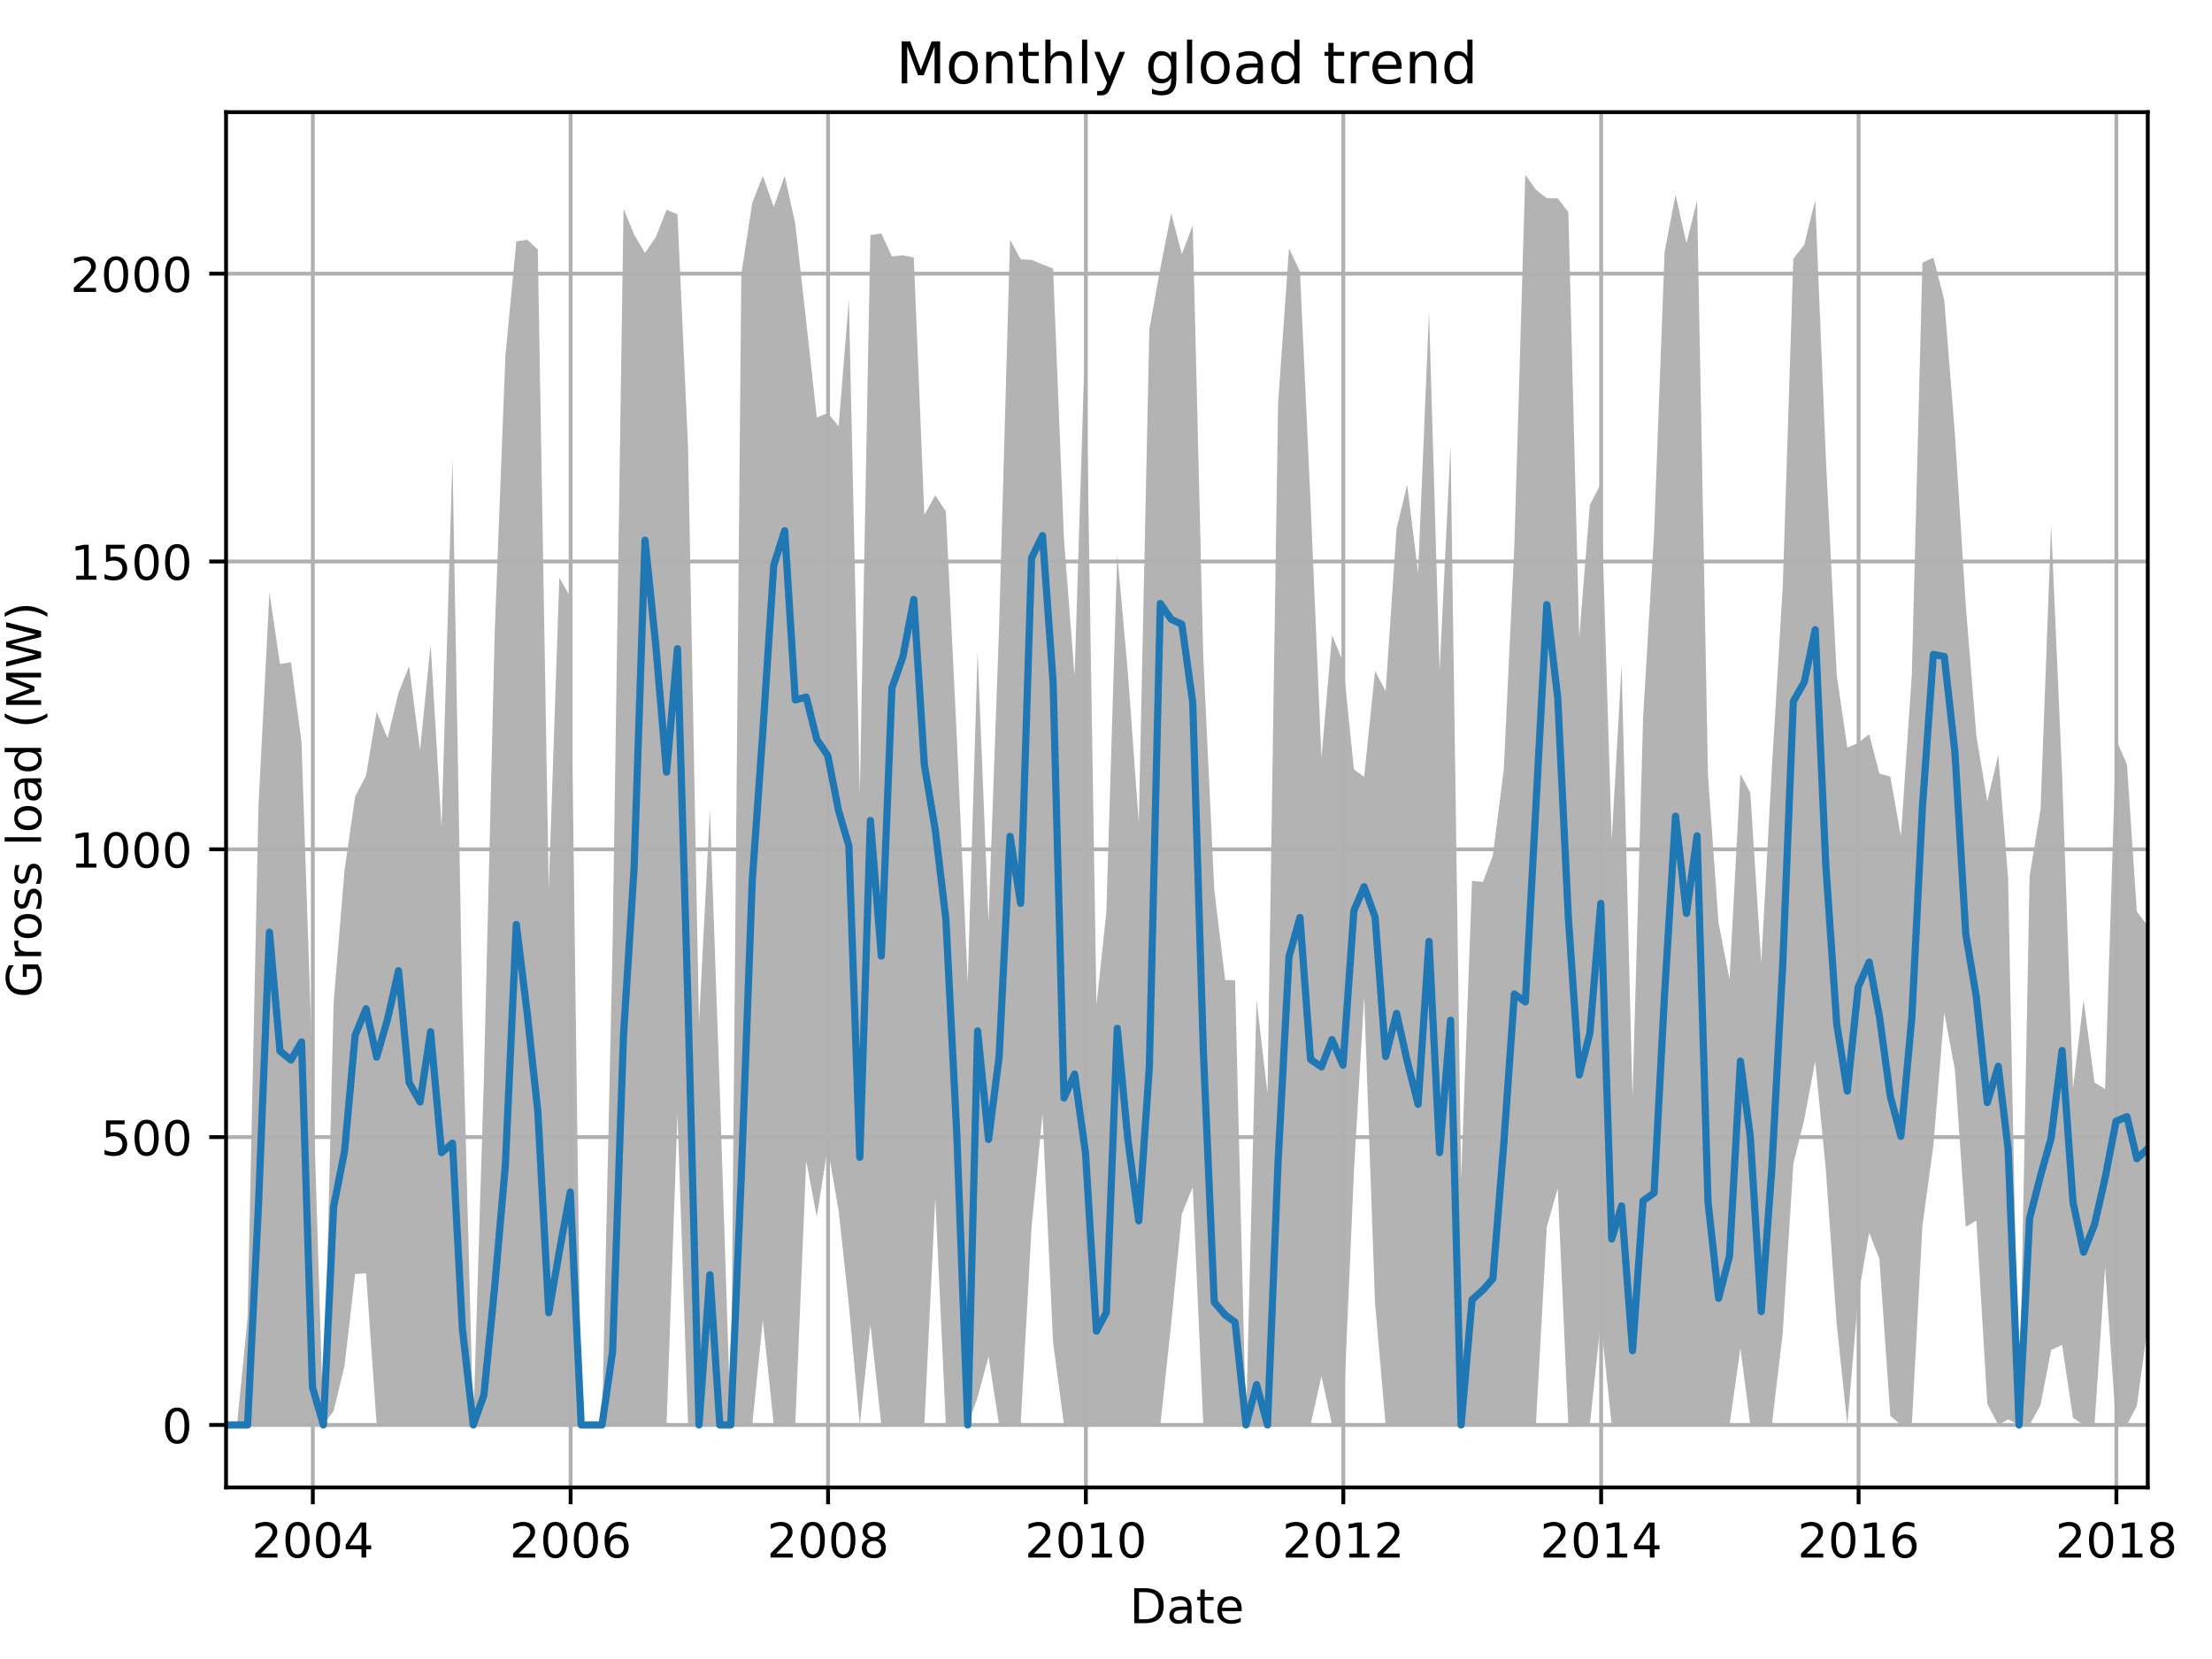 <?xml version="1.0" encoding="utf-8" standalone="no"?>
<!DOCTYPE svg PUBLIC "-//W3C//DTD SVG 1.1//EN"
  "http://www.w3.org/Graphics/SVG/1.1/DTD/svg11.dtd">
<!-- Created with matplotlib (http://matplotlib.org/) -->
<svg height="345.6pt" version="1.1" viewBox="0 0 460.8 345.6" width="460.8pt" xmlns="http://www.w3.org/2000/svg" xmlns:xlink="http://www.w3.org/1999/xlink">
 <defs>
  <style type="text/css">
*{stroke-linecap:butt;stroke-linejoin:round;}
  </style>
 </defs>
 <g id="figure_1">
  <g id="patch_1">
   <path d="M 0 345.6 
L 460.8 345.6 
L 460.8 0 
L 0 0 
z
" style="fill:none;"/>
  </g>
  <g id="axes_1">
   <g id="patch_2">
    <path d="M 47.092 309.863 
L 447.42 309.863 
L 447.42 23.365 
L 47.092 23.365 
z
" style="fill:none;"/>
   </g>
   <g id="PolyCollection_1">
    <path clip-path="url(#p7b2bfd379c)" d="M 47.092 296.841 
L 47.092 296.841 
L 49.37 296.841 
L 51.574 296.841 
L 53.851 296.841 
L 56.129 296.841 
L 58.333 296.841 
L 60.61 296.841 
L 62.814 296.841 
L 65.092 296.841 
L 67.369 296.841 
L 69.5 293.933 
L 71.778 284.49 
L 73.982 265.393 
L 76.259 265.273 
L 78.463 296.841 
L 80.741 296.841 
L 83.018 296.841 
L 85.222 296.841 
L 87.5 296.841 
L 89.704 296.841 
L 91.981 296.841 
L 94.259 296.841 
L 96.316 296.841 
L 98.593 296.841 
L 100.797 296.841 
L 103.075 296.841 
L 105.279 296.841 
L 107.556 296.841 
L 109.834 296.841 
L 112.038 296.841 
L 114.316 296.841 
L 116.52 296.841 
L 118.797 296.841 
L 121.075 296.841 
L 123.132 296.841 
L 125.409 296.841 
L 127.613 296.841 
L 129.891 296.841 
L 132.095 296.841 
L 134.372 296.841 
L 136.65 296.841 
L 138.854 296.841 
L 141.131 232.042 
L 143.335 296.841 
L 145.613 296.841 
L 147.89 296.841 
L 149.948 296.841 
L 152.225 296.841 
L 154.429 296.841 
L 156.707 296.841 
L 158.911 275.017 
L 161.188 296.841 
L 163.466 296.841 
L 165.67 296.841 
L 167.947 241.845 
L 170.151 253.492 
L 172.429 239.042 
L 174.706 252.233 
L 176.837 271.899 
L 179.114 296.841 
L 181.318 275.976 
L 183.596 296.841 
L 185.8 296.841 
L 188.077 296.841 
L 190.355 296.841 
L 192.559 296.841 
L 194.837 249.595 
L 197.041 296.841 
L 199.318 296.841 
L 201.596 296.841 
L 203.653 291.085 
L 205.93 282.601 
L 208.134 296.841 
L 210.412 296.841 
L 212.616 296.841 
L 214.893 255.71 
L 217.171 232.087 
L 219.375 279.618 
L 221.652 296.841 
L 223.856 296.841 
L 226.134 296.841 
L 228.411 296.841 
L 230.469 296.841 
L 232.746 296.841 
L 234.95 296.841 
L 237.228 296.841 
L 239.432 296.841 
L 241.709 296.841 
L 243.987 275.736 
L 246.191 252.952 
L 248.468 247.256 
L 250.672 296.841 
L 252.95 296.841 
L 255.227 296.841 
L 257.284 296.841 
L 259.562 296.841 
L 261.766 296.841 
L 264.043 296.841 
L 266.248 296.841 
L 268.525 296.841 
L 270.803 296.841 
L 273.007 296.841 
L 275.284 286.648 
L 277.488 296.841 
L 279.766 296.841 
L 282.043 244.109 
L 284.174 207.61 
L 286.451 271.539 
L 288.655 296.841 
L 290.933 296.841 
L 293.137 296.841 
L 295.414 296.841 
L 297.692 296.841 
L 299.896 296.841 
L 302.173 296.841 
L 304.377 296.841 
L 306.655 296.841 
L 308.932 296.841 
L 310.99 296.841 
L 313.267 296.841 
L 315.471 296.841 
L 317.749 296.841 
L 319.953 296.841 
L 322.23 255.59 
L 324.508 247.556 
L 326.712 296.841 
L 328.989 296.841 
L 331.193 296.841 
L 333.471 275.256 
L 335.748 296.841 
L 337.805 296.841 
L 340.083 296.841 
L 342.287 296.841 
L 344.564 296.841 
L 346.769 296.841 
L 349.046 296.841 
L 351.324 296.841 
L 353.528 296.841 
L 355.805 296.841 
L 358.009 296.841 
L 360.287 296.841 
L 362.564 280.862 
L 364.621 296.841 
L 366.899 296.841 
L 369.103 296.841 
L 371.38 277.655 
L 373.584 242.43 
L 375.862 233.197 
L 378.139 221.115 
L 380.343 243.479 
L 382.621 275.856 
L 384.825 296.841 
L 387.102 270.1 
L 389.38 256.775 
L 391.511 262.246 
L 393.788 294.967 
L 395.992 296.841 
L 398.27 296.841 
L 400.474 255.351 
L 402.751 238.683 
L 405.029 210.997 
L 407.233 222.779 
L 409.51 255.59 
L 411.714 254.271 
L 413.992 292.464 
L 416.269 296.841 
L 418.326 295.687 
L 420.604 296.841 
L 422.808 296.841 
L 425.085 292.644 
L 427.29 281.252 
L 429.567 280.173 
L 431.845 295.357 
L 434.049 296.841 
L 436.326 296.841 
L 438.53 263.924 
L 440.808 296.841 
L 443.085 296.841 
L 445.142 292.869 
L 447.42 276.216 
L 447.42 192.875 
L 447.42 192.875 
L 445.142 189.893 
L 443.085 159.24 
L 440.808 154.023 
L 438.53 226.871 
L 436.326 225.492 
L 434.049 208.344 
L 431.845 226.691 
L 429.567 161.218 
L 427.29 109.4 
L 425.085 168.608 
L 422.808 182.473 
L 420.604 296.841 
L 418.326 182.998 
L 416.269 157.261 
L 413.992 166.914 
L 411.714 153.244 
L 409.51 126.173 
L 407.233 90.304 
L 405.029 62.514 
L 402.751 53.655 
L 400.474 54.735 
L 398.27 140.473 
L 395.992 174.199 
L 393.788 161.773 
L 391.511 161.158 
L 389.38 152.944 
L 387.102 154.743 
L 384.825 155.747 
L 382.621 140.593 
L 380.343 95.041 
L 378.139 41.664 
L 375.862 50.987 
L 373.584 53.895 
L 371.38 122.201 
L 369.103 160.199 
L 366.899 200.55 
L 364.621 165.16 
L 362.564 161.248 
L 360.287 203.997 
L 358.009 192.276 
L 355.805 161.593 
L 353.528 41.784 
L 351.324 50.657 
L 349.046 40.585 
L 346.769 52.456 
L 344.564 111.274 
L 342.287 149.467 
L 340.083 228.58 
L 337.805 138.569 
L 335.748 175.008 
L 333.471 100.826 
L 331.193 105.158 
L 328.989 132.829 
L 326.712 44.182 
L 324.508 41.304 
L 322.23 41.304 
L 319.953 39.505 
L 317.749 36.388 
L 315.471 113.492 
L 313.267 160.319 
L 310.99 178.201 
L 308.932 183.732 
L 306.655 183.477 
L 304.377 245.488 
L 302.173 92.747 
L 299.896 139.799 
L 297.692 64.927 
L 295.414 119.383 
L 293.137 100.976 
L 290.933 110.135 
L 288.655 143.951 
L 286.451 139.754 
L 284.174 161.833 
L 282.043 160.259 
L 279.766 137.835 
L 277.488 132.319 
L 275.284 157.861 
L 273.007 104.499 
L 270.803 56.533 
L 268.525 51.737 
L 266.248 84.024 
L 264.043 227.725 
L 261.766 208.359 
L 259.562 296.841 
L 257.284 204.207 
L 255.227 204.147 
L 252.95 185.261 
L 250.672 137.04 
L 248.468 46.94 
L 246.191 52.936 
L 243.987 44.422 
L 241.709 55.934 
L 239.432 68.525 
L 237.228 171.411 
L 234.95 140.038 
L 232.746 115.426 
L 230.469 190.117 
L 228.411 209.304 
L 226.134 67.655 
L 223.856 140.833 
L 221.652 112.413 
L 219.375 55.934 
L 217.171 55.094 
L 214.893 54.135 
L 212.616 54.015 
L 210.412 49.938 
L 208.134 130.355 
L 205.93 192.126 
L 203.653 135.751 
L 201.596 204.747 
L 199.318 153.589 
L 197.041 106.537 
L 194.837 103.18 
L 192.559 107.257 
L 190.355 53.655 
L 188.077 53.176 
L 185.8 53.415 
L 183.596 48.619 
L 181.318 48.979 
L 179.114 165.415 
L 176.837 62.409 
L 174.706 88.79 
L 172.429 86.032 
L 170.151 86.991 
L 167.947 66.966 
L 165.67 46.58 
L 163.466 36.628 
L 161.188 43.103 
L 158.911 36.628 
L 156.707 42.263 
L 154.429 57.118 
L 152.225 296.841 
L 149.948 227.231 
L 147.89 168.593 
L 145.613 213.201 
L 143.335 93.107 
L 141.131 44.662 
L 138.854 43.702 
L 136.65 49.338 
L 134.372 52.696 
L 132.095 48.859 
L 129.891 43.463 
L 127.613 196.788 
L 125.409 296.841 
L 123.132 296.841 
L 121.075 296.841 
L 118.797 124.315 
L 116.52 120.342 
L 114.316 185.141 
L 112.038 51.977 
L 109.834 49.938 
L 107.556 50.298 
L 105.279 74.236 
L 103.075 131.18 
L 100.797 224.833 
L 98.593 296.841 
L 96.316 210.563 
L 94.259 95.385 
L 91.981 172.31 
L 89.704 134.238 
L 87.5 156.302 
L 85.222 138.794 
L 83.018 144.31 
L 80.741 153.783 
L 78.463 148.267 
L 76.259 161.578 
L 73.982 165.925 
L 71.778 181.244 
L 69.5 208.854 
L 67.369 296.841 
L 65.092 222.569 
L 62.814 154.623 
L 60.61 137.955 
L 58.333 138.315 
L 56.129 123.445 
L 53.851 167.813 
L 51.574 274.492 
L 49.37 296.841 
L 47.092 296.841 
z
" style="fill:#808080;fill-opacity:0.6;"/>
   </g>
   <g id="matplotlib.axis_1">
    <g id="xtick_1">
     <g id="line2d_1">
      <path clip-path="url(#p7b2bfd379c)" d="M 65.165 309.863 
L 65.165 23.365 
" style="fill:none;stroke:#b0b0b0;stroke-linecap:square;stroke-width:0.8;"/>
     </g>
     <g id="line2d_2">
      <defs>
       <path d="M 0 0 
L 0 3.5 
" id="mcace3ba186" style="stroke:#000000;stroke-width:0.8;"/>
      </defs>
      <g>
       <use style="stroke:#000000;stroke-width:0.8;" x="65.165" xlink:href="#mcace3ba186" y="309.863"/>
      </g>
     </g>
     <g id="text_1">
      <!-- 2004 -->
      <defs>
       <path d="M 19.188 8.297 
L 53.609 8.297 
L 53.609 0 
L 7.328 0 
L 7.328 8.297 
Q 12.938 14.109 22.625 23.891 
Q 32.328 33.688 34.812 36.531 
Q 39.547 41.844 41.422 45.531 
Q 43.312 49.219 43.312 52.781 
Q 43.312 58.594 39.234 62.25 
Q 35.156 65.922 28.609 65.922 
Q 23.969 65.922 18.812 64.312 
Q 13.672 62.703 7.812 59.422 
L 7.812 69.391 
Q 13.766 71.781 18.938 73 
Q 24.125 74.219 28.422 74.219 
Q 39.75 74.219 46.484 68.547 
Q 53.219 62.891 53.219 53.422 
Q 53.219 48.922 51.531 44.891 
Q 49.859 40.875 45.406 35.406 
Q 44.188 33.984 37.641 27.219 
Q 31.109 20.453 19.188 8.297 
z
" id="DejaVuSans-32"/>
       <path d="M 31.781 66.406 
Q 24.172 66.406 20.328 58.906 
Q 16.5 51.422 16.5 36.375 
Q 16.5 21.391 20.328 13.891 
Q 24.172 6.391 31.781 6.391 
Q 39.453 6.391 43.281 13.891 
Q 47.125 21.391 47.125 36.375 
Q 47.125 51.422 43.281 58.906 
Q 39.453 66.406 31.781 66.406 
z
M 31.781 74.219 
Q 44.047 74.219 50.516 64.516 
Q 56.984 54.828 56.984 36.375 
Q 56.984 17.969 50.516 8.266 
Q 44.047 -1.422 31.781 -1.422 
Q 19.531 -1.422 13.062 8.266 
Q 6.594 17.969 6.594 36.375 
Q 6.594 54.828 13.062 64.516 
Q 19.531 74.219 31.781 74.219 
z
" id="DejaVuSans-30"/>
       <path d="M 37.797 64.312 
L 12.891 25.391 
L 37.797 25.391 
z
M 35.203 72.906 
L 47.609 72.906 
L 47.609 25.391 
L 58.016 25.391 
L 58.016 17.188 
L 47.609 17.188 
L 47.609 0 
L 37.797 0 
L 37.797 17.188 
L 4.891 17.188 
L 4.891 26.703 
z
" id="DejaVuSans-34"/>
      </defs>
      <g transform="translate(52.44 324.462)scale(0.1 -0.1)">
       <use xlink:href="#DejaVuSans-32"/>
       <use x="63.623" xlink:href="#DejaVuSans-30"/>
       <use x="127.246" xlink:href="#DejaVuSans-30"/>
       <use x="190.869" xlink:href="#DejaVuSans-34"/>
      </g>
     </g>
    </g>
    <g id="xtick_2">
     <g id="line2d_3">
      <path clip-path="url(#p7b2bfd379c)" d="M 118.871 309.863 
L 118.871 23.365 
" style="fill:none;stroke:#b0b0b0;stroke-linecap:square;stroke-width:0.8;"/>
     </g>
     <g id="line2d_4">
      <g>
       <use style="stroke:#000000;stroke-width:0.8;" x="118.871" xlink:href="#mcace3ba186" y="309.863"/>
      </g>
     </g>
     <g id="text_2">
      <!-- 2006 -->
      <defs>
       <path d="M 33.016 40.375 
Q 26.375 40.375 22.484 35.828 
Q 18.609 31.297 18.609 23.391 
Q 18.609 15.531 22.484 10.953 
Q 26.375 6.391 33.016 6.391 
Q 39.656 6.391 43.531 10.953 
Q 47.406 15.531 47.406 23.391 
Q 47.406 31.297 43.531 35.828 
Q 39.656 40.375 33.016 40.375 
z
M 52.594 71.297 
L 52.594 62.312 
Q 48.875 64.062 45.094 64.984 
Q 41.312 65.922 37.594 65.922 
Q 27.828 65.922 22.672 59.328 
Q 17.531 52.734 16.797 39.406 
Q 19.672 43.656 24.016 45.922 
Q 28.375 48.188 33.594 48.188 
Q 44.578 48.188 50.953 41.516 
Q 57.328 34.859 57.328 23.391 
Q 57.328 12.156 50.688 5.359 
Q 44.047 -1.422 33.016 -1.422 
Q 20.359 -1.422 13.672 8.266 
Q 6.984 17.969 6.984 36.375 
Q 6.984 53.656 15.188 63.938 
Q 23.391 74.219 37.203 74.219 
Q 40.922 74.219 44.703 73.484 
Q 48.484 72.75 52.594 71.297 
z
" id="DejaVuSans-36"/>
      </defs>
      <g transform="translate(106.146 324.462)scale(0.1 -0.1)">
       <use xlink:href="#DejaVuSans-32"/>
       <use x="63.623" xlink:href="#DejaVuSans-30"/>
       <use x="127.246" xlink:href="#DejaVuSans-30"/>
       <use x="190.869" xlink:href="#DejaVuSans-36"/>
      </g>
     </g>
    </g>
    <g id="xtick_3">
     <g id="line2d_5">
      <path clip-path="url(#p7b2bfd379c)" d="M 172.502 309.863 
L 172.502 23.365 
" style="fill:none;stroke:#b0b0b0;stroke-linecap:square;stroke-width:0.8;"/>
     </g>
     <g id="line2d_6">
      <g>
       <use style="stroke:#000000;stroke-width:0.8;" x="172.502" xlink:href="#mcace3ba186" y="309.863"/>
      </g>
     </g>
     <g id="text_3">
      <!-- 2008 -->
      <defs>
       <path d="M 31.781 34.625 
Q 24.75 34.625 20.719 30.859 
Q 16.703 27.094 16.703 20.516 
Q 16.703 13.922 20.719 10.156 
Q 24.75 6.391 31.781 6.391 
Q 38.812 6.391 42.859 10.172 
Q 46.922 13.969 46.922 20.516 
Q 46.922 27.094 42.891 30.859 
Q 38.875 34.625 31.781 34.625 
z
M 21.922 38.812 
Q 15.578 40.375 12.031 44.719 
Q 8.5 49.078 8.5 55.328 
Q 8.5 64.062 14.719 69.141 
Q 20.953 74.219 31.781 74.219 
Q 42.672 74.219 48.875 69.141 
Q 55.078 64.062 55.078 55.328 
Q 55.078 49.078 51.531 44.719 
Q 48 40.375 41.703 38.812 
Q 48.828 37.156 52.797 32.312 
Q 56.781 27.484 56.781 20.516 
Q 56.781 9.906 50.312 4.234 
Q 43.844 -1.422 31.781 -1.422 
Q 19.734 -1.422 13.25 4.234 
Q 6.781 9.906 6.781 20.516 
Q 6.781 27.484 10.781 32.312 
Q 14.797 37.156 21.922 38.812 
z
M 18.312 54.391 
Q 18.312 48.734 21.844 45.562 
Q 25.391 42.391 31.781 42.391 
Q 38.141 42.391 41.719 45.562 
Q 45.312 48.734 45.312 54.391 
Q 45.312 60.062 41.719 63.234 
Q 38.141 66.406 31.781 66.406 
Q 25.391 66.406 21.844 63.234 
Q 18.312 60.062 18.312 54.391 
z
" id="DejaVuSans-38"/>
      </defs>
      <g transform="translate(159.777 324.462)scale(0.1 -0.1)">
       <use xlink:href="#DejaVuSans-32"/>
       <use x="63.623" xlink:href="#DejaVuSans-30"/>
       <use x="127.246" xlink:href="#DejaVuSans-30"/>
       <use x="190.869" xlink:href="#DejaVuSans-38"/>
      </g>
     </g>
    </g>
    <g id="xtick_4">
     <g id="line2d_7">
      <path clip-path="url(#p7b2bfd379c)" d="M 226.207 309.863 
L 226.207 23.365 
" style="fill:none;stroke:#b0b0b0;stroke-linecap:square;stroke-width:0.8;"/>
     </g>
     <g id="line2d_8">
      <g>
       <use style="stroke:#000000;stroke-width:0.8;" x="226.207" xlink:href="#mcace3ba186" y="309.863"/>
      </g>
     </g>
     <g id="text_4">
      <!-- 2010 -->
      <defs>
       <path d="M 12.406 8.297 
L 28.516 8.297 
L 28.516 63.922 
L 10.984 60.406 
L 10.984 69.391 
L 28.422 72.906 
L 38.281 72.906 
L 38.281 8.297 
L 54.391 8.297 
L 54.391 0 
L 12.406 0 
z
" id="DejaVuSans-31"/>
      </defs>
      <g transform="translate(213.482 324.462)scale(0.1 -0.1)">
       <use xlink:href="#DejaVuSans-32"/>
       <use x="63.623" xlink:href="#DejaVuSans-30"/>
       <use x="127.246" xlink:href="#DejaVuSans-31"/>
       <use x="190.869" xlink:href="#DejaVuSans-30"/>
      </g>
     </g>
    </g>
    <g id="xtick_5">
     <g id="line2d_9">
      <path clip-path="url(#p7b2bfd379c)" d="M 279.839 309.863 
L 279.839 23.365 
" style="fill:none;stroke:#b0b0b0;stroke-linecap:square;stroke-width:0.8;"/>
     </g>
     <g id="line2d_10">
      <g>
       <use style="stroke:#000000;stroke-width:0.8;" x="279.839" xlink:href="#mcace3ba186" y="309.863"/>
      </g>
     </g>
     <g id="text_5">
      <!-- 2012 -->
      <g transform="translate(267.114 324.462)scale(0.1 -0.1)">
       <use xlink:href="#DejaVuSans-32"/>
       <use x="63.623" xlink:href="#DejaVuSans-30"/>
       <use x="127.246" xlink:href="#DejaVuSans-31"/>
       <use x="190.869" xlink:href="#DejaVuSans-32"/>
      </g>
     </g>
    </g>
    <g id="xtick_6">
     <g id="line2d_11">
      <path clip-path="url(#p7b2bfd379c)" d="M 333.544 309.863 
L 333.544 23.365 
" style="fill:none;stroke:#b0b0b0;stroke-linecap:square;stroke-width:0.8;"/>
     </g>
     <g id="line2d_12">
      <g>
       <use style="stroke:#000000;stroke-width:0.8;" x="333.544" xlink:href="#mcace3ba186" y="309.863"/>
      </g>
     </g>
     <g id="text_6">
      <!-- 2014 -->
      <g transform="translate(320.819 324.462)scale(0.1 -0.1)">
       <use xlink:href="#DejaVuSans-32"/>
       <use x="63.623" xlink:href="#DejaVuSans-30"/>
       <use x="127.246" xlink:href="#DejaVuSans-31"/>
       <use x="190.869" xlink:href="#DejaVuSans-34"/>
      </g>
     </g>
    </g>
    <g id="xtick_7">
     <g id="line2d_13">
      <path clip-path="url(#p7b2bfd379c)" d="M 387.176 309.863 
L 387.176 23.365 
" style="fill:none;stroke:#b0b0b0;stroke-linecap:square;stroke-width:0.8;"/>
     </g>
     <g id="line2d_14">
      <g>
       <use style="stroke:#000000;stroke-width:0.8;" x="387.176" xlink:href="#mcace3ba186" y="309.863"/>
      </g>
     </g>
     <g id="text_7">
      <!-- 2016 -->
      <g transform="translate(374.451 324.462)scale(0.1 -0.1)">
       <use xlink:href="#DejaVuSans-32"/>
       <use x="63.623" xlink:href="#DejaVuSans-30"/>
       <use x="127.246" xlink:href="#DejaVuSans-31"/>
       <use x="190.869" xlink:href="#DejaVuSans-36"/>
      </g>
     </g>
    </g>
    <g id="xtick_8">
     <g id="line2d_15">
      <path clip-path="url(#p7b2bfd379c)" d="M 440.881 309.863 
L 440.881 23.365 
" style="fill:none;stroke:#b0b0b0;stroke-linecap:square;stroke-width:0.8;"/>
     </g>
     <g id="line2d_16">
      <g>
       <use style="stroke:#000000;stroke-width:0.8;" x="440.881" xlink:href="#mcace3ba186" y="309.863"/>
      </g>
     </g>
     <g id="text_8">
      <!-- 2018 -->
      <g transform="translate(428.156 324.462)scale(0.1 -0.1)">
       <use xlink:href="#DejaVuSans-32"/>
       <use x="63.623" xlink:href="#DejaVuSans-30"/>
       <use x="127.246" xlink:href="#DejaVuSans-31"/>
       <use x="190.869" xlink:href="#DejaVuSans-38"/>
      </g>
     </g>
    </g>
    <g id="text_9">
     <!-- Date -->
     <defs>
      <path d="M 19.672 64.797 
L 19.672 8.109 
L 31.594 8.109 
Q 46.688 8.109 53.688 14.938 
Q 60.688 21.781 60.688 36.531 
Q 60.688 51.172 53.688 57.984 
Q 46.688 64.797 31.594 64.797 
z
M 9.812 72.906 
L 30.078 72.906 
Q 51.266 72.906 61.172 64.094 
Q 71.094 55.281 71.094 36.531 
Q 71.094 17.672 61.125 8.828 
Q 51.172 0 30.078 0 
L 9.812 0 
z
" id="DejaVuSans-44"/>
      <path d="M 34.281 27.484 
Q 23.391 27.484 19.188 25 
Q 14.984 22.516 14.984 16.5 
Q 14.984 11.719 18.141 8.906 
Q 21.297 6.109 26.703 6.109 
Q 34.188 6.109 38.703 11.406 
Q 43.219 16.703 43.219 25.484 
L 43.219 27.484 
z
M 52.203 31.203 
L 52.203 0 
L 43.219 0 
L 43.219 8.297 
Q 40.141 3.328 35.547 0.953 
Q 30.953 -1.422 24.312 -1.422 
Q 15.922 -1.422 10.953 3.297 
Q 6 8.016 6 15.922 
Q 6 25.141 12.172 29.828 
Q 18.359 34.516 30.609 34.516 
L 43.219 34.516 
L 43.219 35.406 
Q 43.219 41.609 39.141 45 
Q 35.062 48.391 27.688 48.391 
Q 23 48.391 18.547 47.266 
Q 14.109 46.141 10.016 43.891 
L 10.016 52.203 
Q 14.938 54.109 19.578 55.047 
Q 24.219 56 28.609 56 
Q 40.484 56 46.344 49.844 
Q 52.203 43.703 52.203 31.203 
z
" id="DejaVuSans-61"/>
      <path d="M 18.312 70.219 
L 18.312 54.688 
L 36.812 54.688 
L 36.812 47.703 
L 18.312 47.703 
L 18.312 18.016 
Q 18.312 11.328 20.141 9.422 
Q 21.969 7.516 27.594 7.516 
L 36.812 7.516 
L 36.812 0 
L 27.594 0 
Q 17.188 0 13.234 3.875 
Q 9.281 7.766 9.281 18.016 
L 9.281 47.703 
L 2.688 47.703 
L 2.688 54.688 
L 9.281 54.688 
L 9.281 70.219 
z
" id="DejaVuSans-74"/>
      <path d="M 56.203 29.594 
L 56.203 25.203 
L 14.891 25.203 
Q 15.484 15.922 20.484 11.062 
Q 25.484 6.203 34.422 6.203 
Q 39.594 6.203 44.453 7.469 
Q 49.312 8.734 54.109 11.281 
L 54.109 2.781 
Q 49.266 0.734 44.188 -0.344 
Q 39.109 -1.422 33.891 -1.422 
Q 20.797 -1.422 13.156 6.188 
Q 5.516 13.812 5.516 26.812 
Q 5.516 40.234 12.766 48.109 
Q 20.016 56 32.328 56 
Q 43.359 56 49.781 48.891 
Q 56.203 41.797 56.203 29.594 
z
M 47.219 32.234 
Q 47.125 39.594 43.094 43.984 
Q 39.062 48.391 32.422 48.391 
Q 24.906 48.391 20.391 44.141 
Q 15.875 39.891 15.188 32.172 
z
" id="DejaVuSans-65"/>
     </defs>
     <g transform="translate(235.305 338.14)scale(0.1 -0.1)">
      <use xlink:href="#DejaVuSans-44"/>
      <use x="77.002" xlink:href="#DejaVuSans-61"/>
      <use x="138.281" xlink:href="#DejaVuSans-74"/>
      <use x="177.49" xlink:href="#DejaVuSans-65"/>
     </g>
    </g>
   </g>
   <g id="matplotlib.axis_2">
    <g id="ytick_1">
     <g id="line2d_17">
      <path clip-path="url(#p7b2bfd379c)" d="M 47.092 296.841 
L 447.42 296.841 
" style="fill:none;stroke:#b0b0b0;stroke-linecap:square;stroke-width:0.8;"/>
     </g>
     <g id="line2d_18">
      <defs>
       <path d="M 0 0 
L -3.5 0 
" id="m959f19e712" style="stroke:#000000;stroke-width:0.8;"/>
      </defs>
      <g>
       <use style="stroke:#000000;stroke-width:0.8;" x="47.092" xlink:href="#m959f19e712" y="296.841"/>
      </g>
     </g>
     <g id="text_10">
      <!-- 0 -->
      <g transform="translate(33.73 300.64)scale(0.1 -0.1)">
       <use xlink:href="#DejaVuSans-30"/>
      </g>
     </g>
    </g>
    <g id="ytick_2">
     <g id="line2d_19">
      <path clip-path="url(#p7b2bfd379c)" d="M 47.092 236.884 
L 447.42 236.884 
" style="fill:none;stroke:#b0b0b0;stroke-linecap:square;stroke-width:0.8;"/>
     </g>
     <g id="line2d_20">
      <g>
       <use style="stroke:#000000;stroke-width:0.8;" x="47.092" xlink:href="#m959f19e712" y="236.884"/>
      </g>
     </g>
     <g id="text_11">
      <!-- 500 -->
      <defs>
       <path d="M 10.797 72.906 
L 49.516 72.906 
L 49.516 64.594 
L 19.828 64.594 
L 19.828 46.734 
Q 21.969 47.469 24.109 47.828 
Q 26.266 48.188 28.422 48.188 
Q 40.625 48.188 47.75 41.5 
Q 54.891 34.812 54.891 23.391 
Q 54.891 11.625 47.562 5.094 
Q 40.234 -1.422 26.906 -1.422 
Q 22.312 -1.422 17.547 -0.641 
Q 12.797 0.141 7.719 1.703 
L 7.719 11.625 
Q 12.109 9.234 16.797 8.062 
Q 21.484 6.891 26.703 6.891 
Q 35.156 6.891 40.078 11.328 
Q 45.016 15.766 45.016 23.391 
Q 45.016 31 40.078 35.438 
Q 35.156 39.891 26.703 39.891 
Q 22.75 39.891 18.812 39.016 
Q 14.891 38.141 10.797 36.281 
z
" id="DejaVuSans-35"/>
      </defs>
      <g transform="translate(21.005 240.683)scale(0.1 -0.1)">
       <use xlink:href="#DejaVuSans-35"/>
       <use x="63.623" xlink:href="#DejaVuSans-30"/>
       <use x="127.246" xlink:href="#DejaVuSans-30"/>
      </g>
     </g>
    </g>
    <g id="ytick_3">
     <g id="line2d_21">
      <path clip-path="url(#p7b2bfd379c)" d="M 47.092 176.927 
L 447.42 176.927 
" style="fill:none;stroke:#b0b0b0;stroke-linecap:square;stroke-width:0.8;"/>
     </g>
     <g id="line2d_22">
      <g>
       <use style="stroke:#000000;stroke-width:0.8;" x="47.092" xlink:href="#m959f19e712" y="176.927"/>
      </g>
     </g>
     <g id="text_12">
      <!-- 1000 -->
      <g transform="translate(14.642 180.726)scale(0.1 -0.1)">
       <use xlink:href="#DejaVuSans-31"/>
       <use x="63.623" xlink:href="#DejaVuSans-30"/>
       <use x="127.246" xlink:href="#DejaVuSans-30"/>
       <use x="190.869" xlink:href="#DejaVuSans-30"/>
      </g>
     </g>
    </g>
    <g id="ytick_4">
     <g id="line2d_23">
      <path clip-path="url(#p7b2bfd379c)" d="M 47.092 116.97 
L 447.42 116.97 
" style="fill:none;stroke:#b0b0b0;stroke-linecap:square;stroke-width:0.8;"/>
     </g>
     <g id="line2d_24">
      <g>
       <use style="stroke:#000000;stroke-width:0.8;" x="47.092" xlink:href="#m959f19e712" y="116.97"/>
      </g>
     </g>
     <g id="text_13">
      <!-- 1500 -->
      <g transform="translate(14.642 120.769)scale(0.1 -0.1)">
       <use xlink:href="#DejaVuSans-31"/>
       <use x="63.623" xlink:href="#DejaVuSans-35"/>
       <use x="127.246" xlink:href="#DejaVuSans-30"/>
       <use x="190.869" xlink:href="#DejaVuSans-30"/>
      </g>
     </g>
    </g>
    <g id="ytick_5">
     <g id="line2d_25">
      <path clip-path="url(#p7b2bfd379c)" d="M 47.092 57.013 
L 447.42 57.013 
" style="fill:none;stroke:#b0b0b0;stroke-linecap:square;stroke-width:0.8;"/>
     </g>
     <g id="line2d_26">
      <g>
       <use style="stroke:#000000;stroke-width:0.8;" x="47.092" xlink:href="#m959f19e712" y="57.013"/>
      </g>
     </g>
     <g id="text_14">
      <!-- 2000 -->
      <g transform="translate(14.642 60.812)scale(0.1 -0.1)">
       <use xlink:href="#DejaVuSans-32"/>
       <use x="63.623" xlink:href="#DejaVuSans-30"/>
       <use x="127.246" xlink:href="#DejaVuSans-30"/>
       <use x="190.869" xlink:href="#DejaVuSans-30"/>
      </g>
     </g>
    </g>
    <g id="text_15">
     <!-- Gross load (MW) -->
     <defs>
      <path d="M 59.516 10.406 
L 59.516 29.984 
L 43.406 29.984 
L 43.406 38.094 
L 69.281 38.094 
L 69.281 6.781 
Q 63.578 2.734 56.688 0.656 
Q 49.812 -1.422 42 -1.422 
Q 24.906 -1.422 15.25 8.562 
Q 5.609 18.562 5.609 36.375 
Q 5.609 54.25 15.25 64.234 
Q 24.906 74.219 42 74.219 
Q 49.125 74.219 55.547 72.453 
Q 61.969 70.703 67.391 67.281 
L 67.391 56.781 
Q 61.922 61.422 55.766 63.766 
Q 49.609 66.109 42.828 66.109 
Q 29.438 66.109 22.719 58.641 
Q 16.016 51.172 16.016 36.375 
Q 16.016 21.625 22.719 14.156 
Q 29.438 6.688 42.828 6.688 
Q 48.047 6.688 52.141 7.594 
Q 56.25 8.5 59.516 10.406 
z
" id="DejaVuSans-47"/>
      <path d="M 41.109 46.297 
Q 39.594 47.172 37.812 47.578 
Q 36.031 48 33.891 48 
Q 26.266 48 22.188 43.047 
Q 18.109 38.094 18.109 28.812 
L 18.109 0 
L 9.078 0 
L 9.078 54.688 
L 18.109 54.688 
L 18.109 46.188 
Q 20.953 51.172 25.484 53.578 
Q 30.031 56 36.531 56 
Q 37.453 56 38.578 55.875 
Q 39.703 55.766 41.062 55.516 
z
" id="DejaVuSans-72"/>
      <path d="M 30.609 48.391 
Q 23.391 48.391 19.188 42.75 
Q 14.984 37.109 14.984 27.297 
Q 14.984 17.484 19.156 11.844 
Q 23.344 6.203 30.609 6.203 
Q 37.797 6.203 41.984 11.859 
Q 46.188 17.531 46.188 27.297 
Q 46.188 37.016 41.984 42.703 
Q 37.797 48.391 30.609 48.391 
z
M 30.609 56 
Q 42.328 56 49.016 48.375 
Q 55.719 40.766 55.719 27.297 
Q 55.719 13.875 49.016 6.219 
Q 42.328 -1.422 30.609 -1.422 
Q 18.844 -1.422 12.172 6.219 
Q 5.516 13.875 5.516 27.297 
Q 5.516 40.766 12.172 48.375 
Q 18.844 56 30.609 56 
z
" id="DejaVuSans-6f"/>
      <path d="M 44.281 53.078 
L 44.281 44.578 
Q 40.484 46.531 36.375 47.5 
Q 32.281 48.484 27.875 48.484 
Q 21.188 48.484 17.844 46.438 
Q 14.5 44.391 14.5 40.281 
Q 14.5 37.156 16.891 35.375 
Q 19.281 33.594 26.516 31.984 
L 29.594 31.297 
Q 39.156 29.25 43.188 25.516 
Q 47.219 21.781 47.219 15.094 
Q 47.219 7.469 41.188 3.016 
Q 35.156 -1.422 24.609 -1.422 
Q 20.219 -1.422 15.453 -0.562 
Q 10.688 0.297 5.422 2 
L 5.422 11.281 
Q 10.406 8.688 15.234 7.391 
Q 20.062 6.109 24.812 6.109 
Q 31.156 6.109 34.562 8.281 
Q 37.984 10.453 37.984 14.406 
Q 37.984 18.062 35.516 20.016 
Q 33.062 21.969 24.703 23.781 
L 21.578 24.516 
Q 13.234 26.266 9.516 29.906 
Q 5.812 33.547 5.812 39.891 
Q 5.812 47.609 11.281 51.797 
Q 16.75 56 26.812 56 
Q 31.781 56 36.172 55.266 
Q 40.578 54.547 44.281 53.078 
z
" id="DejaVuSans-73"/>
      <path id="DejaVuSans-20"/>
      <path d="M 9.422 75.984 
L 18.406 75.984 
L 18.406 0 
L 9.422 0 
z
" id="DejaVuSans-6c"/>
      <path d="M 45.406 46.391 
L 45.406 75.984 
L 54.391 75.984 
L 54.391 0 
L 45.406 0 
L 45.406 8.203 
Q 42.578 3.328 38.25 0.953 
Q 33.938 -1.422 27.875 -1.422 
Q 17.969 -1.422 11.734 6.484 
Q 5.516 14.406 5.516 27.297 
Q 5.516 40.188 11.734 48.094 
Q 17.969 56 27.875 56 
Q 33.938 56 38.25 53.625 
Q 42.578 51.266 45.406 46.391 
z
M 14.797 27.297 
Q 14.797 17.391 18.875 11.75 
Q 22.953 6.109 30.078 6.109 
Q 37.203 6.109 41.297 11.75 
Q 45.406 17.391 45.406 27.297 
Q 45.406 37.203 41.297 42.844 
Q 37.203 48.484 30.078 48.484 
Q 22.953 48.484 18.875 42.844 
Q 14.797 37.203 14.797 27.297 
z
" id="DejaVuSans-64"/>
      <path d="M 31 75.875 
Q 24.469 64.656 21.281 53.656 
Q 18.109 42.672 18.109 31.391 
Q 18.109 20.125 21.312 9.062 
Q 24.516 -2 31 -13.188 
L 23.188 -13.188 
Q 15.875 -1.703 12.234 9.375 
Q 8.594 20.453 8.594 31.391 
Q 8.594 42.281 12.203 53.312 
Q 15.828 64.359 23.188 75.875 
z
" id="DejaVuSans-28"/>
      <path d="M 9.812 72.906 
L 24.516 72.906 
L 43.109 23.297 
L 61.812 72.906 
L 76.516 72.906 
L 76.516 0 
L 66.891 0 
L 66.891 64.016 
L 48.094 14.016 
L 38.188 14.016 
L 19.391 64.016 
L 19.391 0 
L 9.812 0 
z
" id="DejaVuSans-4d"/>
      <path d="M 3.328 72.906 
L 13.281 72.906 
L 28.609 11.281 
L 43.891 72.906 
L 54.984 72.906 
L 70.312 11.281 
L 85.594 72.906 
L 95.609 72.906 
L 77.297 0 
L 64.891 0 
L 49.516 63.281 
L 33.984 0 
L 21.578 0 
z
" id="DejaVuSans-57"/>
      <path d="M 8.016 75.875 
L 15.828 75.875 
Q 23.141 64.359 26.781 53.312 
Q 30.422 42.281 30.422 31.391 
Q 30.422 20.453 26.781 9.375 
Q 23.141 -1.703 15.828 -13.188 
L 8.016 -13.188 
Q 14.5 -2 17.703 9.062 
Q 20.906 20.125 20.906 31.391 
Q 20.906 42.672 17.703 53.656 
Q 14.5 64.656 8.016 75.875 
z
" id="DejaVuSans-29"/>
     </defs>
     <g transform="translate(8.563 207.835)rotate(-90)scale(0.1 -0.1)">
      <use xlink:href="#DejaVuSans-47"/>
      <use x="77.49" xlink:href="#DejaVuSans-72"/>
      <use x="118.572" xlink:href="#DejaVuSans-6f"/>
      <use x="179.754" xlink:href="#DejaVuSans-73"/>
      <use x="231.854" xlink:href="#DejaVuSans-73"/>
      <use x="283.953" xlink:href="#DejaVuSans-20"/>
      <use x="315.74" xlink:href="#DejaVuSans-6c"/>
      <use x="343.523" xlink:href="#DejaVuSans-6f"/>
      <use x="404.705" xlink:href="#DejaVuSans-61"/>
      <use x="465.984" xlink:href="#DejaVuSans-64"/>
      <use x="529.461" xlink:href="#DejaVuSans-20"/>
      <use x="561.248" xlink:href="#DejaVuSans-28"/>
      <use x="600.262" xlink:href="#DejaVuSans-4d"/>
      <use x="686.541" xlink:href="#DejaVuSans-57"/>
      <use x="785.418" xlink:href="#DejaVuSans-29"/>
     </g>
    </g>
   </g>
   <g id="line2d_27">
    <path clip-path="url(#p7b2bfd379c)" d="M 47.092 296.841 
L 51.574 296.841 
L 53.851 250.914 
L 56.129 194.194 
L 58.333 218.957 
L 60.61 220.815 
L 62.814 217.038 
L 65.092 288.986 
L 67.369 296.841 
L 69.5 251.393 
L 71.778 239.822 
L 73.982 215.659 
L 76.259 210.143 
L 78.463 220.216 
L 80.741 212.301 
L 83.018 202.229 
L 85.222 225.492 
L 87.5 229.569 
L 89.704 214.94 
L 91.981 240.122 
L 94.259 238.143 
L 96.316 276.755 
L 98.593 296.841 
L 100.797 290.665 
L 103.075 267.882 
L 105.279 242.64 
L 107.556 192.576 
L 109.834 211.162 
L 112.038 231.548 
L 114.316 273.458 
L 116.52 260.687 
L 118.797 248.336 
L 121.075 296.841 
L 125.409 296.841 
L 127.613 281.552 
L 129.891 215.599 
L 132.095 180.764 
L 134.372 112.533 
L 136.65 134.837 
L 138.854 160.858 
L 141.131 135.137 
L 143.335 209.543 
L 145.613 296.841 
L 147.89 265.543 
L 149.948 296.841 
L 152.225 296.841 
L 154.429 244.858 
L 156.707 183.462 
L 158.911 152.464 
L 161.188 117.749 
L 163.466 110.554 
L 165.67 145.809 
L 167.947 145.21 
L 170.151 154.023 
L 172.429 157.381 
L 174.706 168.953 
L 176.837 176.207 
L 179.114 241.081 
L 181.318 170.931 
L 183.596 199.171 
L 185.8 143.351 
L 188.077 136.876 
L 190.355 124.884 
L 192.559 159.359 
L 194.837 172.91 
L 197.041 191.436 
L 199.318 236.284 
L 201.596 296.841 
L 203.653 214.76 
L 205.93 237.364 
L 208.134 220.156 
L 210.412 174.229 
L 212.616 188.199 
L 214.893 116.25 
L 217.171 111.574 
L 219.375 141.972 
L 221.652 228.73 
L 223.856 223.753 
L 226.134 240.241 
L 228.411 277.295 
L 230.469 273.398 
L 232.746 214.22 
L 234.95 237.304 
L 237.228 254.331 
L 239.432 222.194 
L 241.709 125.724 
L 243.987 129.021 
L 246.191 130.041 
L 248.468 146.349 
L 250.672 218.837 
L 252.95 271.239 
L 255.227 273.937 
L 257.284 275.436 
L 259.562 296.841 
L 261.766 288.447 
L 264.043 296.841 
L 266.248 242.04 
L 268.525 199.291 
L 270.803 191.137 
L 273.007 220.695 
L 275.284 222.254 
L 277.488 216.558 
L 279.766 221.895 
L 282.043 189.698 
L 284.174 184.721 
L 286.451 191.017 
L 288.655 220.096 
L 290.933 211.102 
L 293.137 220.995 
L 295.414 230.049 
L 297.692 196.113 
L 299.896 240.122 
L 302.173 212.541 
L 304.377 296.841 
L 306.655 270.76 
L 308.932 268.721 
L 310.99 266.383 
L 313.267 238.203 
L 315.471 207.085 
L 317.749 208.704 
L 322.23 125.963 
L 324.508 145.449 
L 326.712 191.077 
L 328.989 223.933 
L 331.193 215.239 
L 333.471 188.199 
L 335.748 258.109 
L 337.805 251.214 
L 340.083 281.372 
L 342.287 250.134 
L 344.564 248.516 
L 346.769 206.905 
L 349.046 170.032 
L 351.324 190.297 
L 353.528 174.109 
L 355.805 250.314 
L 358.009 270.46 
L 360.287 261.646 
L 362.564 221.055 
L 364.621 236.884 
L 366.899 273.218 
L 369.103 243.479 
L 371.38 200.85 
L 373.584 146.109 
L 375.862 142.092 
L 378.139 131.18 
L 380.343 180.165 
L 382.621 213.261 
L 384.825 227.291 
L 387.102 205.586 
L 389.38 200.43 
L 391.511 211.702 
L 393.788 228.37 
L 395.992 236.704 
L 398.27 211.942 
L 400.474 168.233 
L 402.751 136.336 
L 405.029 136.756 
L 407.233 156.542 
L 409.51 194.614 
L 411.714 207.745 
L 413.992 229.689 
L 416.269 222.134 
L 418.326 239.342 
L 420.604 296.841 
L 422.808 253.792 
L 425.085 244.918 
L 427.29 237.064 
L 429.567 218.837 
L 431.845 250.434 
L 434.049 260.867 
L 436.326 255.111 
L 438.53 245.398 
L 440.808 233.586 
L 443.085 232.627 
L 445.142 241.381 
L 447.42 239.282 
L 447.42 239.282 
" style="fill:none;stroke:#1f77b4;stroke-linecap:square;stroke-width:1.5;"/>
   </g>
   <g id="patch_3">
    <path d="M 47.092 309.863 
L 47.092 23.365 
" style="fill:none;stroke:#000000;stroke-linecap:square;stroke-linejoin:miter;stroke-width:0.8;"/>
   </g>
   <g id="patch_4">
    <path d="M 447.42 309.863 
L 447.42 23.365 
" style="fill:none;stroke:#000000;stroke-linecap:square;stroke-linejoin:miter;stroke-width:0.8;"/>
   </g>
   <g id="patch_5">
    <path d="M 47.092 309.863 
L 447.42 309.863 
" style="fill:none;stroke:#000000;stroke-linecap:square;stroke-linejoin:miter;stroke-width:0.8;"/>
   </g>
   <g id="patch_6">
    <path d="M 47.092 23.365 
L 447.42 23.365 
" style="fill:none;stroke:#000000;stroke-linecap:square;stroke-linejoin:miter;stroke-width:0.8;"/>
   </g>
   <g id="text_16">
    <!-- Monthly gload trend -->
    <defs>
     <path d="M 54.891 33.016 
L 54.891 0 
L 45.906 0 
L 45.906 32.719 
Q 45.906 40.484 42.875 44.328 
Q 39.844 48.188 33.797 48.188 
Q 26.516 48.188 22.312 43.547 
Q 18.109 38.922 18.109 30.906 
L 18.109 0 
L 9.078 0 
L 9.078 54.688 
L 18.109 54.688 
L 18.109 46.188 
Q 21.344 51.125 25.703 53.562 
Q 30.078 56 35.797 56 
Q 45.219 56 50.047 50.172 
Q 54.891 44.344 54.891 33.016 
z
" id="DejaVuSans-6e"/>
     <path d="M 54.891 33.016 
L 54.891 0 
L 45.906 0 
L 45.906 32.719 
Q 45.906 40.484 42.875 44.328 
Q 39.844 48.188 33.797 48.188 
Q 26.516 48.188 22.312 43.547 
Q 18.109 38.922 18.109 30.906 
L 18.109 0 
L 9.078 0 
L 9.078 75.984 
L 18.109 75.984 
L 18.109 46.188 
Q 21.344 51.125 25.703 53.562 
Q 30.078 56 35.797 56 
Q 45.219 56 50.047 50.172 
Q 54.891 44.344 54.891 33.016 
z
" id="DejaVuSans-68"/>
     <path d="M 32.172 -5.078 
Q 28.375 -14.844 24.75 -17.812 
Q 21.141 -20.797 15.094 -20.797 
L 7.906 -20.797 
L 7.906 -13.281 
L 13.188 -13.281 
Q 16.891 -13.281 18.938 -11.516 
Q 21 -9.766 23.484 -3.219 
L 25.094 0.875 
L 2.984 54.688 
L 12.5 54.688 
L 29.594 11.922 
L 46.688 54.688 
L 56.203 54.688 
z
" id="DejaVuSans-79"/>
     <path d="M 45.406 27.984 
Q 45.406 37.75 41.375 43.109 
Q 37.359 48.484 30.078 48.484 
Q 22.859 48.484 18.828 43.109 
Q 14.797 37.75 14.797 27.984 
Q 14.797 18.266 18.828 12.891 
Q 22.859 7.516 30.078 7.516 
Q 37.359 7.516 41.375 12.891 
Q 45.406 18.266 45.406 27.984 
z
M 54.391 6.781 
Q 54.391 -7.172 48.188 -13.984 
Q 42 -20.797 29.203 -20.797 
Q 24.469 -20.797 20.266 -20.094 
Q 16.062 -19.391 12.109 -17.922 
L 12.109 -9.188 
Q 16.062 -11.328 19.922 -12.344 
Q 23.781 -13.375 27.781 -13.375 
Q 36.625 -13.375 41.016 -8.766 
Q 45.406 -4.156 45.406 5.172 
L 45.406 9.625 
Q 42.625 4.781 38.281 2.391 
Q 33.938 0 27.875 0 
Q 17.828 0 11.672 7.656 
Q 5.516 15.328 5.516 27.984 
Q 5.516 40.672 11.672 48.328 
Q 17.828 56 27.875 56 
Q 33.938 56 38.281 53.609 
Q 42.625 51.219 45.406 46.391 
L 45.406 54.688 
L 54.391 54.688 
z
" id="DejaVuSans-67"/>
    </defs>
    <g transform="translate(186.665 17.365)scale(0.12 -0.12)">
     <use xlink:href="#DejaVuSans-4d"/>
     <use x="86.279" xlink:href="#DejaVuSans-6f"/>
     <use x="147.461" xlink:href="#DejaVuSans-6e"/>
     <use x="210.84" xlink:href="#DejaVuSans-74"/>
     <use x="250.049" xlink:href="#DejaVuSans-68"/>
     <use x="313.428" xlink:href="#DejaVuSans-6c"/>
     <use x="341.211" xlink:href="#DejaVuSans-79"/>
     <use x="400.391" xlink:href="#DejaVuSans-20"/>
     <use x="432.178" xlink:href="#DejaVuSans-67"/>
     <use x="495.654" xlink:href="#DejaVuSans-6c"/>
     <use x="523.438" xlink:href="#DejaVuSans-6f"/>
     <use x="584.619" xlink:href="#DejaVuSans-61"/>
     <use x="645.898" xlink:href="#DejaVuSans-64"/>
     <use x="709.375" xlink:href="#DejaVuSans-20"/>
     <use x="741.162" xlink:href="#DejaVuSans-74"/>
     <use x="780.371" xlink:href="#DejaVuSans-72"/>
     <use x="821.453" xlink:href="#DejaVuSans-65"/>
     <use x="882.977" xlink:href="#DejaVuSans-6e"/>
     <use x="946.355" xlink:href="#DejaVuSans-64"/>
    </g>
   </g>
  </g>
 </g>
 <defs>
  <clipPath id="p7b2bfd379c">
   <rect height="286.498" width="400.328" x="47.092" y="23.365"/>
  </clipPath>
 </defs>
</svg>
